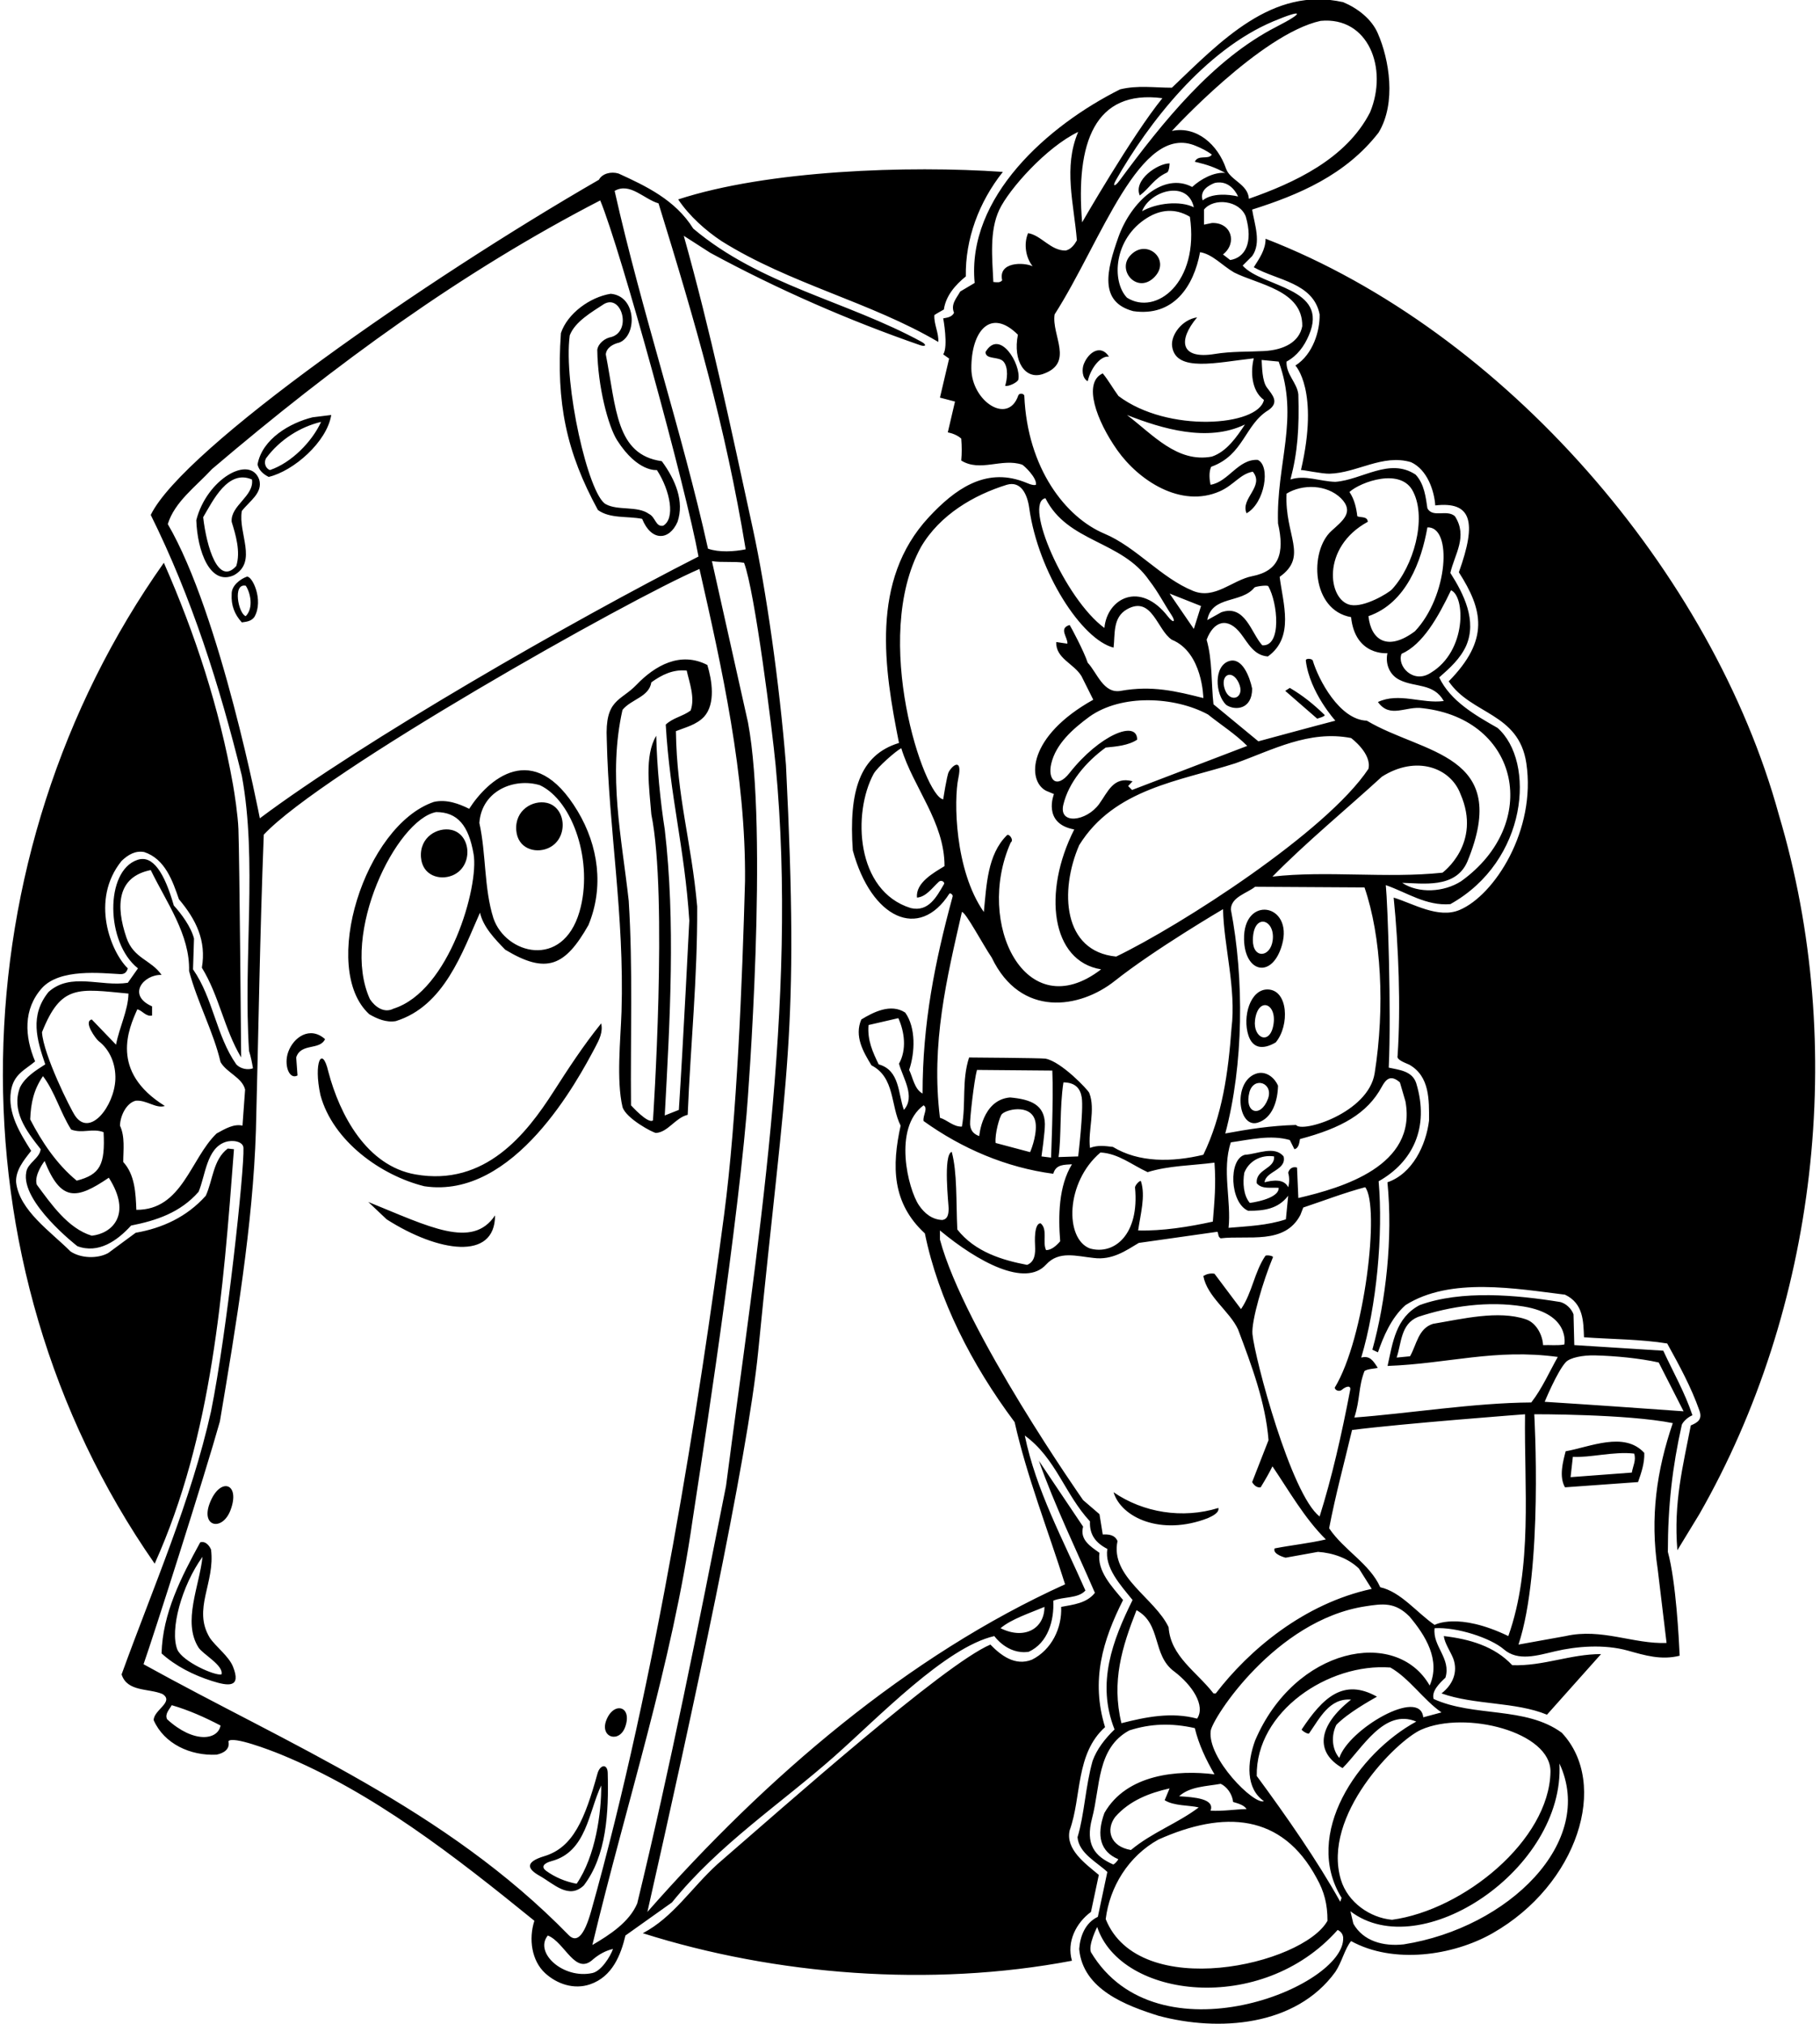 <?xml version="1.0" encoding="UTF-8"?>
<svg xmlns="http://www.w3.org/2000/svg" xmlns:xlink="http://www.w3.org/1999/xlink" width="500pt" height="556pt" viewBox="0 0 500 556" version="1.1">
<g id="surface1">
<path style=" stroke:none;fill-rule:nonzero;fill:rgb(0%,0%,0%);fill-opacity:1;" d="M 462.023 391.449 C 462.129 390.98 463.25 389.5 464.953 388.773 C 462.887 382.562 459.645 376.895 456.945 371.043 L 432.5 369.5 L 432.285 361.055 C 431.746 359.523 430.113 357.906 428.414 357.633 C 416.75 355.75 401.508 354.305 389.984 358.531 C 383.414 362.043 382.641 368.75 381.199 375.23 C 397.941 374.602 410.688 370.414 427.965 372.754 C 425.715 376.715 423.645 381.48 420.676 385.262 C 405.016 385.352 386.746 388.324 372.074 389.402 C 373.695 384.363 373.156 381.031 374.863 376.621 C 375.75 376 377.75 376 378.5 375.75 C 377.238 373.77 376.305 372.305 373.965 372.934 C 378.195 358.805 380.012 339.078 378.75 324.5 C 388.027 319.281 392.785 309.812 389.086 297.602 C 388.008 294.184 384.406 293.914 381.523 293.281 C 382.246 277.531 381.25 248.5 380.715 243.152 C 386.477 245.133 391.785 248.914 398.445 248.371 C 419.75 236.5 421.91 209.191 411.406 199.953 C 405.375 196.531 398.445 192.574 395.387 186.094 C 398.355 183.48 401.145 180.965 402.766 177.453 C 405.824 170.523 402.137 163.145 398.445 157.383 C 399.613 152.254 403.305 147.395 399.703 141.812 C 397.453 139.832 393.676 142.352 392.145 139.652 C 391.695 136.684 391.336 132.992 388.906 130.383 C 381.703 125.613 374.234 131.824 366.855 132.363 C 362.715 132.273 358.484 130.383 354.523 131.73 C 356.508 124.172 356.953 117.602 356.688 108.332 C 356.324 105.094 353.266 102.844 353.445 99.332 C 356.414 97.715 358.305 95.102 359.566 92.133 C 365.324 78.902 346.75 79 341.387 72.965 L 343.996 70.352 C 346.605 66.664 344.625 61.621 343.996 57.574 C 356.773 53.523 369.645 48.121 378.734 36.422 C 383.688 28.234 381.613 16.262 378.555 9.242 C 376.848 5.191 372.887 2.223 369.016 0.602 C 349.574 -3.809 335.355 11.312 321.945 24.094 C 317.086 24.094 312.586 23.371 307.727 24.543 C 287.926 34.441 265.516 54.152 267.766 77.73 L 263.805 80.074 C 262.816 81.871 261.105 83.582 262.098 85.922 C 261.555 87.094 260.203 87.273 259.125 87.453 C 259.125 87.453 260.566 95.191 259.125 97.352 L 260.75 98.5 L 258.227 109.23 L 262.363 110.312 L 260.387 118.773 C 261.5 119 263 119.5 264.074 120.48 C 264.25 122.75 264.25 124.5 264.074 126.512 C 269.316 129.758 275.172 125.773 280.785 127.637 C 281.246 127.789 284.953 131.281 284.598 133.172 C 283.695 133.531 281.898 132.52 281 132.25 C 270.559 128.469 262.277 134.422 255.164 142.082 C 239 159.5 242.926 183.754 246.977 204.094 C 236.164 207.383 233.152 217.379 234.285 233.613 C 239.367 252.324 252.516 258.422 260.789 245.527 C 261.02 245.172 261.844 245.781 261.719 246.242 C 256.797 264.344 253.453 281.168 253.453 300.395 C 251.203 299.223 250.758 295.895 249.766 293.914 C 251.387 289.145 251.656 282.305 248.688 278.164 C 244.727 275.555 239.867 278.074 236.625 280.055 C 234.645 284.645 237.164 288.965 239.414 292.652 C 245.895 295.98 244.637 303.723 247.426 309.215 C 244.996 320.281 244.996 330.453 254.086 338.824 C 257.773 356.914 266.953 374.914 278.746 390.664 C 282.074 405.512 287.836 420.094 292.605 435.215 C 249.496 454.742 210.703 487.863 177.855 525.215 C 189.969 471.617 205.367 400.926 208.297 371.23 C 216.027 292.781 219.645 285.473 215.926 210.121 C 214.133 187.504 210.406 161.723 206.875 145.473 C 200.574 116.469 195.285 91.328 187.848 64.773 L 195.137 69.453 C 213.668 79.508 233.195 88.027 252.73 94.801 C 254.352 95.363 254.66 94.711 253.172 93.898 C 232.539 82.652 208.836 78.32 190.453 62.793 C 185.504 54.871 177.406 51.094 169.938 47.672 C 167.867 47.043 165.438 47.672 164.535 49.383 C 116.793 76.93 50.359 123.113 41.414 141.453 C 52.664 164.133 60.316 188.254 66.434 213.094 C 70.754 236.402 66.797 263.133 68.414 288.691 C 68.957 290.402 69.25 292 69.496 293.465 C 68.145 294.004 66.074 293.645 64.906 292.383 C 59.324 284.371 58.605 274.293 53.027 266.281 L 53.297 257.824 C 52.484 254.582 49.73 250.91 47.75 248.75 C 45.203 239.836 41.992 234.73 37.727 236.223 C 28.785 239.258 29 259 37.906 266.012 L 35.113 269.973 C 27.734 271.145 19.457 267.004 13.336 272.492 C 8.117 278.973 10.094 285.543 12.434 292.383 C 9.914 294.004 6.945 295.805 5.504 298.684 C 3.074 305.074 7.035 310.473 11.176 315.691 C 10.906 318.215 7.574 319.473 7.215 321.992 C 5.594 330.184 21.254 342.332 21.254 342.332 C 27.105 344.492 32.234 340.805 36.016 336.664 C 42.855 335.312 49.516 333.152 54.555 327.395 C 56.445 322.902 56.75 315.453 61.922 313.719 C 63.98 313.031 66.809 313.578 66.887 315.332 C 67.145 321.332 62.324 366.223 57.977 387.691 C 52.484 412.352 42.047 436.113 33.406 459.965 C 34.934 464.824 40.875 463.742 44.656 465.363 C 47.984 467.523 42.137 469.773 42.227 472.562 C 45.105 479.043 52.305 482.371 59.504 482.012 C 61.215 481.652 63.285 480.664 62.746 478.324 C 63.914 476.793 74.316 480.797 77.125 481.945 C 102.395 492.293 124.855 509.824 146.805 527.645 C 145.188 532.684 146.062 538.637 149.773 542.043 C 153 545 157.66 546.625 162.105 545.102 C 168.25 543 170.566 537.004 171.824 531.691 L 184.605 522.602 C 197.477 506.672 214.621 495.398 229.246 482.465 C 241.32 471.785 259.77 452.512 273.164 449.434 C 273.164 449.434 276.785 454.625 282.613 453.754 C 287.926 451.324 289.637 445.113 289.363 439.715 C 292.156 438.543 296.203 439.172 298.188 436.922 C 292.066 422.973 284.598 409.293 281.535 394.352 C 290.086 400.562 292.516 410.465 299.445 417.934 C 299.266 421.621 301.066 423.871 304.215 425.492 C 303.406 430.621 307.727 435.305 311.145 439.531 C 305.656 450.602 301.156 462.395 306.195 475.082 C 303.586 477.602 301.336 480.48 300.164 483.723 C 298.188 490.742 297.914 498.48 296.023 504.691 C 296.387 509.102 301.336 511.531 304.215 514.23 L 301.605 526.562 C 298.188 528.184 296.746 531.781 296.477 535.383 C 297.465 546.543 309.438 550.953 318.258 553.742 C 334.727 558.152 355.965 556.715 366.855 541.684 C 368.656 538.98 369.465 535.293 371.176 533.223 C 382.785 539.613 399.164 537.273 410.055 531.062 C 433.398 517.77 442.254 490.016 429.047 475.98 C 419.055 468.691 404.926 471.754 393.855 466.715 C 393.227 464.551 395.477 462.395 397.098 460.863 C 398.715 455.555 393.496 452.223 394.125 447.273 C 400.352 446.918 409.57 449.996 413.145 453.082 C 417.035 456.445 422.316 454.773 427.219 453.621 C 433.035 452.258 440.637 451.594 447.266 453.445 C 451.859 454.73 456.371 456.113 461.445 454.832 C 461.25 450.5 460.453 434.492 458.203 426.305 C 458.203 413.594 459.453 402.961 462.023 391.449 Z M 180.914 55.863 C 191.086 88.805 199.273 116.973 204.855 150.902 C 201.703 151.531 197.566 151.805 194.504 150.723 C 187.395 118.684 176.234 85.383 168.855 52.441 C 173.086 50.012 176.867 54.691 180.914 55.863 Z M 46.094 143.973 C 47.984 137.852 53.746 133.715 58.246 128.852 C 92.176 99.965 126.914 74.672 164.895 55.055 C 170.566 68.73 188.5 134.25 191.895 152.883 C 157.25 170.5 99.734 203.555 71.387 224.793 C 71.387 224.793 60.586 168.723 46.094 143.973 Z M 11.535 283.562 C 16.785 270.312 21.496 271.641 35.297 272.941 C 35.207 277.531 32.777 282.215 31.875 286.98 L 25.215 280.055 C 22.785 280.594 26.383 285.449 27.078 285.98 C 30.238 288.383 31.844 292.391 31.695 296.523 C 31.379 303.816 24.77 312.461 20.664 306.559 C 19.367 304.695 11.895 289.684 11.535 283.562 Z M 8.297 307.504 C 8.477 302.914 9.285 299.312 11.805 295.621 C 15.047 299.852 16.574 305.613 19.547 310.293 C 22.695 311.465 25.305 309.844 28.457 311.012 C 28.91 319.91 27.562 322.648 21.074 324.332 C 15.586 319.832 11.445 313.621 8.297 307.504 Z M 25.215 339.453 C 18.645 337.473 13.965 330.633 10.094 325.414 C 9.285 322.715 12.254 318.934 12.254 318.934 C 16.758 330.188 21.008 329.562 29.895 323.523 C 36.359 333.66 30.793 338.855 25.215 339.453 Z M 66.617 309.215 C 64.277 308.672 61.934 310.023 59.504 311.371 C 52.305 318.305 50.055 332.434 37.457 332.344 C 37.277 327.844 37.094 322.715 33.855 319.203 C 33.855 315.965 34.395 312.273 32.957 309.215 C 33.047 306.422 34.75 303 37.277 302.371 C 40.246 302.102 42.855 304.621 45.285 303.812 C 30.051 294.32 35.363 282.574 37.727 277.262 C 39.164 277.621 40.066 279.332 41.777 278.973 L 41.777 276.453 C 34.793 273.371 39.422 267.648 44.387 267.812 C 41.543 263.656 36.719 263.363 34.742 257.59 C 31.746 248.832 32.164 240.863 41.414 239.012 C 45.734 247.922 52.215 256.742 51.945 266.73 C 54.195 275.281 58.695 283.562 60.586 291.754 C 62.297 294.723 66.527 295.98 67.336 299.312 Z M 45.914 472.293 C 45.195 470.852 46.547 469.594 47.176 468.422 C 51.855 469.773 56.266 471.754 60.586 474.004 C 59.875 478.02 53.25 479 45.914 472.293 Z M 39.434 457.172 C 42.137 449.523 56.355 404.973 60.406 390.48 C 64.816 364.293 69.496 336.395 70.305 310.562 C 71.027 283.203 71.387 256.832 72.465 229.293 C 88.391 212.188 173 164.5 192.164 156.305 C 198.285 183.305 204.945 213.004 204.676 242.074 C 203.918 269.344 202.473 306.91 198.926 333.742 C 192.285 383.984 180.273 461.613 162.391 525.039 C 160.422 532.016 158.359 533.766 156.199 531.551 C 122.305 496.789 79.398 479.316 39.434 457.172 Z M 162.75 542 C 154.75 543.75 146.664 536.41 150.496 531.691 C 155.266 533.578 158.039 542.91 163.004 538.172 C 164.625 536.824 166.426 535.832 168.406 535.383 C 167.688 537.453 165.184 541.469 162.75 542 Z M 162.734 534.301 C 172.117 495.113 184.586 457.398 190.285 417.434 C 190.965 412.668 201.691 345.254 205.105 306.012 C 205.477 301.758 211.156 228.395 205.484 198.422 L 195.586 154.145 C 198.375 154.594 201.617 154.145 204.406 154.594 C 207.375 162.332 212.184 200.703 213.09 210.266 C 219.27 275.555 207.855 343.527 199.453 408.215 C 191.715 447.363 184.156 485.344 175.066 522.871 C 172.906 528.004 167.504 531.512 162.734 534.301 Z M 274.875 447.273 C 277.848 444.754 282.887 443.133 286.938 441.422 C 286.938 447.43 281.395 450.535 274.875 447.273 Z M 423.914 369.512 C 423.824 366.992 422.203 363.395 419.145 362.402 C 411.586 359.883 401.773 362.312 393.676 363.664 C 389.625 364.922 389.176 369.422 387.375 372.574 L 383.688 372.934 C 385.035 368.973 384.766 363.754 389.535 361.773 C 398.445 358.805 408.812 357.316 418.516 358.895 C 431.5 361 429.766 369.332 429.766 369.332 C 427.875 369.691 425.805 369.422 423.914 369.512 Z M 430.184 374.172 C 431.297 372.992 434.676 372.242 438.25 372.332 C 443.703 372.473 450.414 373.102 455.688 374.281 L 462.523 387.691 C 450.016 386.793 437.324 385.895 424.363 385.082 C 424.363 385.082 427.82 376.684 430.184 374.172 Z M 384.586 297.332 L 386.113 302.555 C 389.336 320.266 368.812 326.273 356.688 329.102 L 356.324 320.73 C 355.066 320.371 354.164 321.094 353.895 322.172 C 354.258 323.344 354.258 324.965 353.895 326.133 C 352.727 323.703 349.484 324.242 347.414 324.781 C 347.688 321.723 353.535 321.453 352.637 317.672 C 350.113 314.613 345.438 317.043 342.016 317.223 C 337.395 318.375 337.852 330.48 342.914 332.613 C 347.145 332.613 351.105 332.164 353.895 328.473 L 353.266 334.953 C 348.137 336.664 342.645 336.844 337.516 337.293 C 338.324 330.004 335.625 321.273 338.145 313.805 C 343.363 313.082 349.035 311.645 354.348 313.172 L 355.605 315.691 C 356.863 315.422 356.953 313.805 357.137 312.902 C 368.547 309.879 375.633 305.902 379.605 298.559 C 380.68 296.574 381.977 295.051 384.586 297.332 Z M 345.258 325.055 C 346.695 326.762 349.215 326.133 351.285 326.312 C 351.406 329.438 343.363 330.453 343.363 330.453 C 341.566 328.383 341.387 324.781 341.836 322.172 C 343.098 318.934 346.426 317.133 350.023 317.672 C 350.297 321.184 344.895 321.094 345.258 325.055 Z M 293.84 212.32 C 290.23 216.902 287.77 214.168 288.809 209.766 C 290.082 204.359 294.676 200.281 299.266 196.895 C 308.086 190.594 322.664 191.312 331.848 196.262 C 335.445 199.145 339.316 201.574 342.645 204.902 L 311.004 217.008 L 309.926 215.93 L 311.145 214.621 C 305.859 213.16 304.367 217.57 301.949 220.883 C 298.441 225.691 290.805 226.625 292.121 221.07 C 293.566 214.969 298.254 209.367 303.766 205.352 C 306.555 205.082 309.977 204.812 312.406 203.191 C 312.406 197.625 302.027 201.926 293.84 212.32 Z M 296.477 232.172 C 306.105 216.602 324.285 214.531 339.406 209.672 C 349.484 206.074 359.566 200.492 371.176 202.742 C 371.176 202.742 376.922 206.977 375.945 211.203 C 364.449 228.512 324.297 254.266 306.645 262.773 C 291.949 261.375 291.078 244.668 296.477 232.172 Z M 344.805 243.602 L 374.863 243.781 C 379.5 257.25 380.5 276.75 377.656 294.812 C 375.93 305.77 357.613 311.301 356.055 309.031 C 349.125 309.215 342.914 310.203 336.613 311.371 C 341.656 292.473 341.836 268.895 338.145 249.812 C 338.234 246.395 342.555 245.402 344.805 243.602 Z M 349.574 240.812 C 358.848 231.363 369.914 222.273 379.637 213.363 C 388.992 207.406 398.488 210.801 401.234 218.133 C 407.188 231.766 396.285 239.73 396.285 239.73 C 380.984 241.352 364.336 239.102 349.574 240.812 Z M 398.625 162.152 C 402.527 163.711 403.027 178.844 393.047 184.832 C 388.262 187.953 383.715 182.98 385.035 179.613 C 390.879 177.047 395.09 169.523 398.625 162.152 Z M 388.727 173.402 C 381.262 179 376.66 175.906 375.945 169.262 C 386.387 165.664 390.523 154.055 392.145 144.871 C 399.086 144.613 397.836 163.758 388.727 173.402 Z M 388.273 135.152 C 392.012 142.629 388.289 155.57 382.406 161.895 C 381.457 162.914 374.836 166.938 371.016 166.18 C 364.809 164.945 362.848 150.367 375.766 143.344 C 375.676 141.723 373.695 142.262 372.887 141.812 C 372.613 139.473 372.074 137.133 370.727 135.152 C 373.762 132.379 385.02 128.281 388.273 135.152 Z M 368.387 136.863 C 372.152 140.633 368.871 143.047 365.797 145.824 C 359.672 151.355 360.203 167.598 371.176 169.531 C 372.305 180.281 381.164 179.434 381.164 179.434 C 380.535 182.312 381.703 185.465 384.586 186.812 C 388.816 188.883 393.855 187.621 396.645 192.574 C 390.613 193.383 384.316 190.145 378.555 192.844 C 381.887 197.523 386.297 193.832 390.887 194.555 C 417.559 197.609 423.414 226.277 401.414 242.074 C 396.645 245.133 389.715 245.492 385.215 242.523 C 390.703 242.613 399.887 244.23 403.125 236.672 C 415.387 206.945 390.996 207.207 375.496 197.973 C 367.984 197.746 362.18 186.629 360.652 181.453 C 360.5 180.934 358.648 180.703 358.746 181.5 C 359.793 190.195 366.855 197.973 366.855 197.973 C 361.273 199.414 345.703 203.645 345.703 203.645 L 333.375 193.473 C 332.746 188.074 333.105 181.23 331.484 175.742 C 333.406 170.621 337.266 169.328 340.922 174.117 C 342.945 176.773 344.484 180.051 348.316 180.332 C 355.695 175.023 352.453 165.754 351.555 158.465 C 359.523 152.773 352.895 147.16 353.445 135.602 C 357.855 132.902 364.516 133.082 368.387 136.863 Z M 331.664 170.344 C 332.934 163.496 341.031 165.859 344.621 161.395 C 344.852 161.109 348.195 160.621 348.434 161.039 C 351.023 165.574 352.195 177.637 346.785 177.273 C 343.727 173.941 342.105 165.934 335.535 168.184 Z M 337.965 71.434 L 335.984 69.902 C 340.035 66.703 338.23 61.023 332.926 61.262 L 330.766 61.711 L 330.766 57.574 C 333.465 54.242 340.539 55 342.25 59.5 C 344.332 66.668 342.07 70.785 337.965 71.434 Z M 330.406 55.055 C 329.5 52.25 332.113 50.91 333.645 50.281 C 338.211 49.188 340.125 53.973 340.125 53.973 C 337.516 53.344 332.926 52.984 330.406 55.055 Z M 362.805 5.734 C 375.91 4.484 381.406 18.754 376.395 30.844 C 369.824 43.711 355.426 50.281 343.098 54.602 C 342.863 50.559 337.922 49.539 336.816 46.312 C 334.566 39.727 328.746 34.535 321.945 35.973 C 321.945 35.973 346.336 9.332 362.805 5.734 Z M 349.801 5.871 C 357.973 2.426 358.66 3.266 350.676 7.352 C 333.16 16.312 319.414 33.562 307.562 49.609 C 306.273 51.352 305.555 51.277 306.547 49.527 C 315.52 33.73 330.988 13.801 349.801 5.871 Z M 319.336 26.973 C 311 37.25 297.285 61.082 297.285 61.082 C 295.465 39.227 300.727 24.547 319.336 26.973 Z M 274.523 57.645 C 277.18 51.984 287.484 40.406 296.203 36.242 C 292.066 45.961 295.035 55.953 295.848 66.031 C 295.125 67.293 294.227 68.465 292.785 68.824 C 288.645 68.914 286.035 64.594 282.438 64.055 C 281.176 67.023 281.805 70.805 283.695 73.145 C 281.25 72 274.156 71.883 275.324 77.012 C 274.695 77.73 273.887 77.555 272.895 77.465 C 272.594 70.887 271.785 63.473 274.523 57.645 Z M 281.406 108.742 C 281.379 108.133 280.031 107.828 279.738 108.668 C 276.91 116.844 266.91 110.188 266.855 101.25 C 266.789 91.004 272.109 84.422 279.645 91.953 C 278.203 99.164 281.629 104.414 286.484 102.754 C 295.25 99.75 288.824 92.133 289.727 86.371 C 302.59 66.289 313.16 33.422 328.605 40.113 C 330.137 40.742 331.574 41.461 332.926 42.453 C 332.023 43.984 329.145 42.363 328.246 44.434 C 331.75 45.25 333.734 45.961 336.613 47.492 C 333.465 47.223 329.863 49.203 327.523 51.363 C 319.707 47.211 310.711 55.344 307.215 65.238 C 304.066 74.141 301.812 82.938 311.324 85.473 C 322.352 87.074 327.941 78.734 329.688 69.273 C 333.105 69.812 335.895 73.055 339.047 74.852 C 345.613 78.184 357.945 79.715 357.766 89.613 C 356.926 94.016 352.668 96.148 347.246 96.438 C 342.949 96.672 338.289 96.484 333.707 97.242 C 324.246 98.805 323.551 93.52 328.875 87.184 C 324.652 87.809 321.602 92.113 322.008 95.129 C 322.996 102.414 334.359 99.535 344.445 98.434 C 343.547 101.941 343.727 107.344 347.234 109.863 C 345.684 117.102 320.801 118.992 307.273 108.781 C 305.746 106.715 304.574 104.555 302.953 102.574 C 297.398 105.086 301.238 115.598 306.957 123.68 C 312.844 132 324.434 139.66 335.086 134.973 C 339 133.25 340.664 130.203 344.176 129.574 C 347.508 133.621 340.664 136.953 342.465 141.004 C 347.52 138.152 349.105 127.922 345.523 126.332 C 340.125 126.062 337.516 132.363 332.566 133.172 C 332.297 132.004 332.023 129.664 332.746 128.223 C 341.75 125 341.926 116.613 348.496 112.652 C 351.543 110.492 349.574 108.516 348.055 106.461 C 346.738 104.684 346.711 100.758 346.605 98.883 L 351.285 99.332 C 357.047 114.902 350.566 127.324 351.105 143.793 C 353.004 152.094 351.32 156.852 343.996 158.281 C 338.543 159.348 333.75 164.75 327.797 162.332 C 318.938 158.738 312.191 150.297 303.414 146.605 C 292.785 142.141 282.25 128.676 281.406 108.742 Z M 313.758 58.023 C 315.879 52.434 326.25 49.25 327.977 56.941 C 324.195 55.055 317.715 55.773 313.758 58.023 Z M 309.613 81.781 C 305.336 77.32 305.898 65.586 315.156 59.844 C 318.766 57.609 322.797 57.094 326.895 59.555 C 329.516 77.684 317.535 86.797 309.613 81.781 Z M 342.016 116.613 C 339.766 120.031 336.977 124.082 332.926 125.434 C 323.387 127.23 316.637 119.312 309.613 114.004 C 319.246 117.781 331.758 121.562 342.016 116.613 Z M 321.316 163.055 L 329.953 166.473 L 327.977 172.773 Z M 320.859 169.359 C 313.176 159.441 304.145 164.387 303.406 172.504 C 292.5 164.5 281.098 138.082 287.203 136.863 C 293.324 149.102 308.188 148.43 315.75 159.5 C 318.129 162.547 319.699 165.699 321.801 168.883 C 323.117 170.871 322.387 171.332 320.859 169.359 Z M 251.926 246.574 C 254.422 246.371 256.059 243.941 257.938 242.207 C 258.562 241.629 259.68 242.281 259.32 242.895 C 257.328 246.312 255.098 250.598 250.215 249.453 C 235.055 244.754 234.215 223.332 239.992 212.609 C 240.996 210.754 246.164 206.254 247.605 205.531 C 250.938 216.422 259.484 225.781 259.484 237.934 C 256.516 239.73 251.477 242.523 251.926 246.574 Z M 260.645 212.059 C 260.117 213.039 259.125 219.574 259.125 219.574 C 253.941 218.996 239.207 175.461 253.008 150.273 C 258.227 141.363 267.586 135.965 276.586 133.172 C 280.527 132.016 282.242 135.879 282.746 139.5 C 285.23 157.32 297.238 175.73 305.926 177.902 C 306.375 174.305 305.613 169.621 309.613 167.371 C 316.5 163.5 317.895 173.133 321.945 175.742 C 330.438 179.223 330.586 191.762 330.586 191.762 C 323.113 189.871 316.5 188.25 307.906 189.781 C 303.133 190.633 301.426 184.832 298.816 182.043 C 297.824 178.98 294.227 172.23 293.863 171.691 C 290.715 172.594 293.414 175.113 293.234 176.824 L 290.176 176.371 C 289.996 180.871 295 182.25 297.105 185.73 L 300.348 192.215 C 282.297 202.266 282.074 214.473 287.387 217.23 L 289.547 218.133 C 289.547 218.133 286.25 226.25 295.125 227.852 C 286.355 245.098 288.766 264.086 302.508 266.281 C 281.75 282.25 267.809 253.578 277.664 231.453 C 278.656 230.73 277.164 228.926 276.664 229.41 C 271.242 234.727 271.027 243.195 270.285 250.531 C 262.23 239.027 262.016 219.711 263.281 213.758 C 264.477 208.117 261.68 210.133 260.645 212.059 Z M 264.258 250.531 C 265.246 250.441 270.105 259.621 272.445 263.043 C 280.426 279.707 296.684 277.074 306.266 269.457 C 317.172 260.793 336 249.75 336 249.75 C 336.18 259.738 339.676 271.594 338.324 282.48 C 337.426 294.723 335.805 306.422 330.586 317.223 C 321.945 319.293 312.855 319.383 305.746 315.062 C 303.496 314.793 301.605 314.523 299.445 315.332 C 298.844 310.586 301.016 304.766 299.254 300.246 C 298.914 299.371 291.492 291.562 287.195 290.812 C 286.145 290.629 266.234 290.492 266.234 290.492 C 264.164 296.883 265.426 303.004 264.258 309.48 C 261.914 309.574 260.297 307.684 258.227 307.055 C 255.703 286.715 260.113 268.715 264.258 250.531 Z M 313.453 324.516 C 313.297 324.02 311.758 325.586 311.82 326.242 C 313.059 339.07 306.164 344.844 299.445 342.965 C 292.48 340.352 292.688 324.77 302.324 316.594 C 307.273 316.863 310.965 320.012 315.285 321.992 C 321.047 320.191 327.438 320.191 333.645 319.383 C 334.098 325.594 333.645 329.824 333.195 335.582 C 326.625 337.023 319.336 338.191 312.676 338.012 C 313.316 333.516 314.746 328.59 313.453 324.516 Z M 290.805 317.852 C 291.613 312.453 291.074 304.172 292.156 297.332 C 295.52 297.371 296.805 299.098 297.18 301.473 C 297.727 304.941 296.203 317.672 296.203 317.672 Z M 277.484 301.473 C 269.781 302.133 269.023 312.094 269.023 312.094 C 267.137 311.422 266.621 310.23 266.508 308.879 C 266.395 307.527 267.586 296.883 268.395 293.914 L 289.098 294.094 C 289.453 301.922 288.75 318 288.75 318 L 286.125 317.672 C 286.125 317.672 287.102 310.836 287.059 308.754 C 286.945 303.484 283.199 301.992 277.484 301.473 Z M 283 316.5 L 273.523 313.98 C 273.25 311.5 274.629 306.625 275.27 306.02 C 276.895 304.492 284.219 303.145 284.559 309.012 C 284.762 312.477 283 316.5 283 316.5 Z M 241.395 292.383 C 239.773 289.055 238.246 285.723 238.605 281.582 L 246.797 279.691 C 248.504 283.473 249.137 288.332 246.977 292.203 C 248.055 296.164 251.566 301.203 248.324 304.895 C 246.703 300.48 247.246 294.004 241.395 292.383 Z M 252.43 331.047 C 249.48 326.66 245.258 309.898 253.727 303.633 C 255.074 304.441 253.453 306.422 253.727 307.953 C 264.258 315.512 276.406 320.73 289.363 322.441 C 290.086 319.742 292.5 320 294.496 319.832 C 290.805 325.863 290.715 334.055 291.258 340.98 C 290.176 342.242 288.824 343.414 287.387 343.414 C 286.305 341.164 287.926 337.652 285.855 336.031 C 284.055 336.121 284.297 341.094 284.359 342.242 C 284.477 344.402 284.277 346.641 282.164 347.465 C 275.508 346.203 267.855 343.953 262.996 337.742 C 262.637 329.914 262.996 322.082 261.465 316.414 C 259.035 317.223 260.633 331.016 260.617 331.996 C 260.594 333.469 260.422 334.914 258.855 335.133 C 256.031 335.027 253.938 333.281 252.43 331.047 Z M 307.008 423.332 C 306.285 421.621 304.574 421.441 302.953 421.531 L 302.055 415.953 L 297.555 412.082 C 297.555 412.082 264.969 365.637 258.227 340.531 L 258.227 338.012 C 268.75 346.75 281.691 353.66 287.379 347.391 C 290.918 343.492 295.723 345.086 300.523 345.574 C 305.566 346.203 309.258 343.594 312.855 341.434 L 334.453 338.371 C 334.816 339.004 334.547 339.723 335.355 340.172 C 342.914 339.273 352.93 342.031 357.25 333.75 L 358.035 331.715 C 363.703 329.824 369.285 327.664 375.047 326.133 C 379.148 331.258 374.977 367.605 366.676 381.215 C 366.855 382.023 367.938 382.293 368.566 381.844 C 369.914 380.672 371.172 380.586 370.938 381.785 C 368.512 394.422 365.914 405.816 362.535 416.582 C 354.68 410.59 344.746 373.262 344.082 366.516 C 343.723 362.891 347.059 351.711 349.707 345.375 C 349.875 344.969 347.84 344.672 347.621 344.996 C 344.566 349.52 344.043 355.074 340.938 359.613 L 333.645 349.895 C 332.477 349.715 331.484 349.98 330.586 350.523 C 331.664 356.281 337.785 360.152 340.125 365.191 C 343.816 375.004 347.688 385.262 348.496 395.613 L 343.996 407.133 C 344.445 407.941 345.258 408.754 346.336 408.574 C 347.75 406.25 348.75 404.5 349.574 402.812 C 353.984 409.293 358.395 417.121 364.246 422.883 C 359.695 423.961 354.816 424.445 350.172 425.355 C 349.5 427 353.188 427.906 353.188 427.906 L 362.086 426.305 C 366.137 426.574 370.363 428.012 373.336 430.895 L 376.848 436.473 C 358.25 440.5 343.188 453.215 334.008 465.184 L 333.375 465.184 C 328.695 459.152 321.586 455.012 321.047 447.004 C 317.266 438.992 304.938 433.145 307.008 423.332 Z M 312.227 442.324 C 319.156 446.102 316.453 454.652 322.574 459.152 C 327.574 462.941 331.242 468.555 328.875 472.113 C 321.855 470.223 314.746 471.664 308.086 473.371 C 305.297 461.852 308.266 452.402 312.227 442.324 Z M 300.016 499.504 C 302.312 490.84 301.281 480.203 310.246 475.352 C 316.098 473.465 321.855 473.281 328.246 474.723 C 329.324 479.223 331.305 483.363 333.645 487.414 C 323.566 486.152 309.523 487.324 303.406 498.031 C 301.102 504.371 302.387 508.668 307.164 510.703 C 307.402 510.805 306.066 512.285 305.789 512.16 C 300.703 509.906 298.129 506.637 300.016 499.504 Z M 323.926 493.441 C 326.895 490.742 331.305 490.742 335.355 490.023 C 337 490.75 338.57 492.84 338.75 495 C 340.5 495.5 341.836 495.965 342.465 496.953 C 339.137 497.043 335.984 497.582 332.566 497.402 C 333.801 494.113 328.188 493.695 323.926 493.441 Z M 329.324 496.504 C 323.477 500.914 316.547 503.344 310.695 508.203 C 305.016 507.258 303.711 502.664 306.375 499.113 C 310.336 494.613 315.734 492.543 321.316 491.281 L 319.965 494.523 C 322.484 496.145 326.805 495.871 329.324 496.504 Z M 318.258 505.324 C 336.211 497.305 352.176 498.113 361.727 515.941 C 363.797 519.633 364.695 523.051 364.695 527.645 C 357.906 539.785 312.934 550.027 303.766 527.191 C 304.848 518.371 309.977 509.914 318.258 505.324 Z M 299.715 536.281 C 298.906 534.301 301.426 529.352 301.426 529.352 C 307.891 548.949 346.562 553.742 367.484 530.164 C 368.477 530.613 368.973 531.469 369.004 532.324 C 369.543 545.91 317.883 566.656 299.715 536.281 Z M 385.664 534.121 C 379.996 534.754 374.508 533.223 371.805 528.453 L 370.996 525.031 C 390.332 539.844 429.938 513.379 428.414 484.441 C 438.488 505.973 414.441 529.562 385.664 534.121 Z M 425.953 486.754 C 425.605 505.547 402.082 524.691 382.426 527.371 C 376.395 526.832 370.273 522.602 368.387 516.395 C 363.062 498.766 383.633 478.152 390.453 475.145 C 402.598 469.785 426.16 475.77 425.953 486.754 Z M 396.016 470.402 L 391 471.75 C 390.148 463.512 370.5 475 367.938 482.914 C 365.863 480.48 365.688 476.703 367.125 473.824 C 370.273 470.582 376.25 467.25 378.285 466.082 C 369.051 460.922 363.418 466.348 357.613 475.078 C 357.453 475.316 359.375 476.543 359.637 476.172 C 362.543 472.039 365.23 466.398 371.176 466.895 C 361.957 474.137 361.238 481.402 368.836 485.703 C 374.324 480.215 380.266 469.23 389.086 472.922 C 373.078 481.645 357.797 503.848 368.566 521.344 L 368.203 522.422 C 361.816 510.992 353.535 499.113 345.258 487.863 C 344.961 470.148 364.98 456.781 381.977 458.074 C 387.195 461.043 391.066 466.98 396.016 470.402 Z M 392.773 463.023 C 383.551 446.934 355.688 452.555 344.805 478.145 C 342.602 484.203 342.199 491.266 347.234 494.793 C 344.504 495.867 331.648 483.016 332.609 475.48 C 333.047 472.055 350.332 445.098 375.043 441.27 C 379.887 440.52 383.215 440.051 387.195 444.031 C 391.605 449.254 395.836 456.004 392.773 463.023 Z M 394.125 446.371 C 389.266 443.043 384.855 437.281 379.188 436.023 C 376.305 429.543 369.195 425.852 365.145 419.824 C 366.945 410.465 369.195 402.273 371.445 392.824 C 385.574 391.023 418.965 388.504 418.965 388.504 C 418.695 408.574 421.125 430.441 414.375 449.434 C 400.5 442.75 394.125 446.371 394.125 446.371 Z M 430.125 449.434 L 417.164 451.773 C 424 431.25 421.5 388.5 421.5 388.5 C 421.5 388.5 446.953 388.414 459.555 390.934 C 455.145 403.895 453.258 416.762 455.414 431.074 L 457.848 451.324 C 448.758 451.684 440.023 447.184 430.125 449.434 Z M 313.125 53.703 C 311.301 49.441 318.039 44.883 321.316 44.883 C 321.316 44.883 321.27 47.09 320.586 47.402 C 317.039 49.027 315.875 51.625 313.125 53.703 Z M 186.316 54.781 C 210.859 46.758 249.523 45.41 275.508 47.223 C 268.938 55.504 265.156 65.672 265.336 75.934 C 262.453 78.273 259.848 81.242 259.305 85.023 C 258.5 85.5 257.5 86 256.695 86.555 C 256.516 88.98 257.953 91.504 257.773 93.934 C 239.145 82.953 217.004 78.004 198.195 66.215 C 193.875 63.332 189.375 59.371 186.316 54.781 Z M 466.848 415.953 L 460.816 425.852 C 459.734 412.715 462.348 402.812 464.508 391.562 C 466.484 390.754 467.746 389.852 466.848 387.422 C 464.598 381.031 461.355 375.094 458.023 369.062 C 450.914 367.895 442.727 367.895 435.164 367.352 C 434.984 363.121 435.074 358.082 429.945 355.652 C 416.625 354.031 398.445 350.703 386.113 358.531 C 382.156 362.043 379.996 367.352 378.555 371.492 L 377.023 370.773 C 380.715 357.453 382.695 340.262 381.164 324.781 C 388.008 322.441 391.785 314.613 392.598 307.773 C 392.598 302.195 392.824 295.691 387.16 292.469 C 386.703 292.207 383.508 291.215 383.953 290.043 C 384.855 276.633 384.227 259.895 382.875 246.574 C 388.238 248.211 395.145 252.441 400.988 249.969 C 410.559 245.926 422.066 228.055 419.324 209.672 C 417.25 195.75 404.203 196.352 397.996 187.172 C 409.281 175.695 407.379 167.52 400.785 157.203 C 405.836 143.188 404.203 137.711 394.305 138.844 C 394.035 134.883 392.145 129.031 387.645 126.965 C 379.809 124.633 372.805 129.945 365.242 130.129 C 363.16 130.18 357.855 129.031 357.406 129.121 C 362.5 107.25 355.875 100.414 355.875 100.414 C 360.734 97.352 362.625 90.871 362.535 86.371 C 360.824 77.645 350.746 77.012 344.445 73.414 C 345.977 70.98 347.688 68.645 347.688 65.582 C 413.387 91.055 470.535 157.383 488.715 223.895 C 507.703 287.523 499.066 359.613 466.848 415.953 Z M 317.266 75.996 C 312.605 80.977 306.738 74.398 310.461 70.242 C 314.887 65.301 321.723 71.23 317.266 75.996 Z M 176.414 142.531 C 178.887 148.727 183.848 148.602 186.137 143.344 C 188.023 137.762 185.598 131.824 181.816 126.691 C 169.164 124.926 169.328 112.191 166.426 97.352 C 166.605 95.465 168.496 94.473 170.117 94.113 C 175.066 92.215 174.957 81.324 167.773 80.703 C 162.105 81.602 155.895 86.102 154.098 91.504 C 152.746 110.762 155.625 124.262 164.266 140.102 C 167.598 142.531 172.367 141.723 176.414 142.531 Z M 156.523 92.133 C 157.965 88.352 162.555 85.742 165.977 83.492 C 170.812 80.781 173.609 90.941 167.953 92.582 C 166.246 92.852 164.355 94.293 164.086 96.094 C 164.215 106.219 167.094 117.117 169.555 120.969 C 175.211 129.82 180.465 129.121 180.465 129.121 C 184.195 134.871 185.547 142.527 182.176 144.422 C 180.105 144.781 180.105 142.082 178.305 141.184 C 175.109 138.879 169.73 140.352 166.398 138.488 C 161.609 135.809 154.75 105.5 156.523 92.133 Z M 279.77 104.254 C 279.617 105.023 277.035 106.262 276.137 105.992 C 276.676 104.281 277.125 101.043 275.688 99.332 C 274.336 97.805 270.824 98.883 270.734 96.723 C 274.605 90.09 280.578 100.102 279.77 104.254 Z M 297.75 100 C 299.113 96.605 302.484 94.559 304.664 97.98 C 302.598 97.621 299.75 100.75 298.816 104.73 C 297.195 103.832 297.219 101.32 297.75 100 Z M 73.816 131.012 C 80.656 129.395 89.832 121.379 91 114 L 85.875 114.633 C 79.664 116.164 72.016 120.574 70.754 127.594 C 71.117 129.215 72.375 130.293 73.816 131.012 Z M 73.094 125.883 C 76.875 120.754 82.5 117.25 88.215 115.895 C 85.695 121.383 80.027 127.145 74.176 129.121 C 73 128.75 72.375 127.145 73.094 125.883 Z M 66.434 140.371 C 68.504 137.672 72.285 135.422 71.207 131.73 C 68.652 124.797 56.789 131.613 53.926 142.895 C 54.219 151.352 57.684 161.012 64.277 158.012 C 70.844 154.324 65.355 146.402 66.434 140.371 Z M 55.816 142.082 C 58.516 137.492 62.656 128.852 69.227 131.73 C 69.855 136.324 63.285 138.844 63.645 143.344 C 64.727 146.852 66.164 151.531 64.906 155.492 C 59.949 161 56.758 150.297 55.816 142.082 Z M 55.457 265.832 C 56.715 258.453 53.926 252.691 49.156 247.023 C 47.445 242.074 45.375 235.953 39.613 234.062 C 37.184 233.613 35.207 234.781 33.406 236.492 C 24.684 247.27 30.5 261.578 35.113 266.012 C 34.711 267.406 33.879 267.633 32.969 267.59 C 27.793 267.332 16.48 265.992 11.535 271.414 C 6.316 277.262 6.766 284.73 9.645 291.574 C 6.855 293.914 3.715 295.105 3 299.75 C 2.066 305.812 5.504 311.281 8.566 316.145 C 6.496 318.754 4.246 321.543 4.426 324.781 C 5.324 332.523 13.875 338.281 19.367 343.773 C 22.156 345.664 26.746 345.844 29.715 344.223 L 37.277 338.645 C 44.566 337.383 51.316 334.324 56.535 328.473 C 58.516 324.152 58.516 318.574 62.566 315.512 L 64.277 315.691 C 61.305 354.934 58.336 394.352 42.496 429.543 C -15.355 346.535 -11.617 234.664 45.016 154.594 C 53.656 174.215 60.25 194.5 64 215.5 C 64.422 217.863 65.359 223.98 65.5 227.75 C 65.801 235.812 66.254 290.492 66.254 290.492 C 61.574 282.664 60.227 273.574 55.457 265.832 Z M 67.695 158.465 C 65.984 159.094 63.555 160.895 63.645 163.23 C 63.465 166.293 64.457 168.812 66.434 170.973 C 67.695 170.793 68.957 170.703 69.855 169.531 C 72.613 164.898 69.141 157.738 67.695 158.465 Z M 67.516 169.262 C 65.527 168.641 63.801 160.148 67.516 160.895 C 68.75 162.75 69.766 166.922 67.516 169.262 Z M 170.746 277.895 C 170.477 285.723 169.305 296.793 171.016 304.082 C 171.914 307.23 179.523 311.27 180.246 311.219 C 183.531 311.004 185.535 307.055 188.926 306.242 C 189.734 286.531 191.625 268.98 191.535 249.004 C 189.914 230.914 185.953 219.121 185.688 200.852 C 188.387 199.773 191.266 199.145 193.426 196.895 C 196.664 193.293 195.586 186.812 194.324 182.672 C 186.902 178.84 179.922 182.844 174.859 188.117 C 170.449 192.711 166.145 191.988 166.695 203.191 C 167.234 227.762 171.555 251.254 170.746 277.895 Z M 171.016 195.004 C 173.445 192.031 178.305 191.492 178.938 187.441 C 181.816 185.371 184.875 183.844 188.656 184.203 C 189.375 187.441 190.996 191.672 189.734 195.184 C 187.574 196.805 184.875 197.164 182.895 199.055 C 184.066 219.031 188.023 232.441 189.375 252.871 C 189.375 252.871 187.664 287.074 186.496 304.895 L 182.625 306.422 C 184.066 279.871 185.598 253.324 182.625 227.852 C 181.453 220.473 180.465 210.664 180.285 202.113 C 176.953 207.691 178.395 216.602 178.938 223.715 C 183.523 246.215 179.387 307.773 179.387 307.773 C 178.035 308.852 173.355 303.633 173.355 303.633 C 173.176 284.645 173.895 266.012 172.727 247.473 C 170.836 230.281 166.965 213.004 171.016 195.004 Z M 337.695 181.594 C 333.402 182.91 333.77 190.715 336.887 193.652 C 339.25 195.25 343.996 194.98 343.996 189.152 C 343.316 185.875 341.25 180.5 337.695 181.594 Z M 336.512 189.422 C 335.07 185.352 338.461 183.684 340.281 187.52 C 342.281 191.727 337.918 193.395 336.512 189.422 Z M 354.348 188.973 C 357.98 191.105 360.855 193.449 363.879 196.367 C 364.297 196.77 361.855 197.414 361.855 197.414 L 353.086 189.781 Z M 108.734 280.504 C 122.055 276.363 127.004 261.602 131.867 250.715 C 132.766 254.672 135.914 257.914 138.797 260.883 C 150.152 267.746 155.254 265.402 161.656 254.133 C 165.977 243.691 164.41 232.355 158.688 222.812 C 146.5 202.5 133.855 214.434 128.895 222.184 C 126.195 220.832 122.688 219.48 119.176 220.293 C 100.203 226.785 87.793 266.129 101.445 278.613 C 103.605 279.871 106.125 280.953 108.734 280.504 Z M 148.336 215.703 C 157.453 219.984 163.133 237.012 159.188 250.48 C 154.527 266.367 138.898 262.07 135.555 252.242 C 132.945 244.055 133.574 234.512 131.688 226.055 C 132.363 217.066 141.445 213.598 148.336 215.703 Z M 119.805 223.082 C 125.695 223.082 128.75 226.75 130.109 234.625 C 131.625 243.422 123.488 272.254 108.105 277.082 C 105.496 278.434 102.977 276.543 101.625 274.473 C 93.43 256.441 108.914 225.172 119.805 223.082 Z M 141.832 228.113 C 141.387 222.5 146.414 219.715 150.184 220.543 C 155.738 221.766 156.262 230.699 150.426 233.066 C 146.926 234.484 142.227 233.066 141.832 228.113 Z M 352.203 259.559 C 355.426 248.184 341.508 245.801 341.77 258.082 C 341.965 267.289 349.547 268.93 352.203 259.559 Z M 349.645 258.27 C 349.043 263.117 344.16 263.438 344.195 258.254 C 344.242 250.637 350.371 252.414 349.645 258.27 Z M 348.266 271.812 C 343.438 271.734 341.301 279.336 342.969 284.43 C 344.133 287.984 346.91 288.449 350.477 286.352 C 354.344 281.711 353.91 271.902 348.266 271.812 Z M 349.879 281.27 C 348.992 287.348 344.176 285.219 344.785 280.254 C 345.574 273.824 350.723 275.457 349.879 281.27 Z M 163.547 287.645 C 158.82 296.535 141.309 329.613 116.566 325.863 C 104.598 322.895 91.457 313.441 88.035 300.844 C 86.059 291.809 88.504 287.016 90.195 294.363 C 93.344 306.332 100.762 320.273 114.137 322.621 C 133.336 325.992 144.664 311.41 152.031 299.934 C 156.125 293.562 160.254 287.199 165.164 281.133 C 165.688 283.504 164.645 285.578 163.547 287.645 Z M 81.375 290.492 L 81.734 295.441 C 79.422 296.703 77.918 292.484 79.184 288.977 C 80.648 284.898 85.172 281.785 89.297 285.453 C 87.855 288.602 82.637 286.441 81.375 290.492 Z M 345.523 308.402 C 349.605 307.156 351.016 302.371 351.105 298.23 C 350.203 296.164 348.047 294.273 345.523 294.812 C 338.555 296.555 339.938 310.109 345.523 308.402 Z M 343.25 300 C 344.504 295.559 350 297.5 348.316 301.922 C 346.305 307.203 341.75 305.75 343.25 300 Z M 136.004 333.871 C 136.004 346.453 120.352 343.98 106.215 334.953 L 101.176 330.184 C 117.887 336.961 129.758 343.254 136.004 333.871 Z M 430.125 398.672 C 429.406 401.465 428.234 405.602 429.945 408.574 L 450.016 407.133 C 450.914 404.523 451.816 402.004 451.727 399.121 C 446.234 393.094 436.785 397.504 430.125 398.672 Z M 448.305 404.523 L 431.477 405.781 L 432.105 400.203 C 436.875 400.473 443.266 398.672 448.938 399.305 C 449.566 401.102 448.574 402.812 448.305 404.523 Z M 294.496 538.621 C 255.703 546.004 212.953 542.582 176.598 531.062 C 184.965 526.652 189.824 518.73 197.117 512.074 C 215.465 496.223 259.25 457.25 272.086 451.773 C 274.875 454.652 278.836 457.801 283.516 455.914 C 288.914 453.215 291.797 447.184 291.523 441.422 C 294.855 440.793 298.547 440.434 300.797 437.555 C 295.574 425.492 289.816 413.703 285.406 401.281 L 297.555 419.371 C 296.566 423.062 299.715 424.863 302.055 426.574 C 301.336 431.523 305.387 435.754 308.535 439.531 C 302.953 450.602 299.625 461.582 303.586 474.453 C 295.395 481.832 297.195 493.621 293.863 502.801 C 292.695 508.023 298.098 511.895 301.875 515.043 L 299.715 525.215 C 295.664 528.184 292.965 533.402 294.496 538.621 Z M 57.613 412.949 C 60.414 405.598 66.16 407.355 63.32 414.859 C 61.109 420.695 55.109 419.523 57.613 412.949 Z M 305.926 409.922 C 314.023 415.504 324.824 417.305 334.727 414.242 C 334.996 415.594 333.016 416.492 331.848 417.031 C 318.941 422.031 308.004 416.848 305.926 409.922 Z M 57.617 449.883 C 52.844 441.965 59.145 434.852 57.977 425.672 C 57.527 424.594 56.445 423.242 55.004 423.691 C 49.785 433.23 44.656 443.223 44.387 454.203 C 48.266 457.703 53.172 460.172 58.242 461.777 C 62.68 463.184 66.355 463.73 64.012 457.844 C 62.863 454.961 59.316 452.398 57.617 449.883 Z M 60.855 459.965 C 59.055 460.414 50.145 456.453 48.707 453.121 C 46.613 447.742 49.895 435.625 55.637 427.652 C 54.781 435.715 50.078 445.531 54.531 452.574 C 55.699 454.41 61.5 457.5 60.855 459.965 Z M 399.258 455.645 C 398.445 453.574 396.914 451.504 396.645 449.434 C 403.664 450.242 410.598 452.223 415.453 457.441 C 424.098 457.715 431.387 454.383 439.848 454.383 L 424.996 471.031 C 416.266 467.434 405.105 468.422 396.016 465.184 C 399.074 462.844 400.605 459.332 399.258 455.645 Z M 166.594 472.484 C 168.645 467.328 173.762 468.652 171.773 474.348 C 170.145 479.004 164.68 477.293 166.594 472.484 Z M 160.395 517.922 C 166.605 509.785 167.262 497.969 166.953 487 C 166.887 484.453 164.848 484.676 164.141 487.219 C 160.672 499.676 157.508 507.5 149.543 509.895 C 143.996 511.562 145.008 513.484 148.254 515.301 C 152.125 517.469 156.262 521.898 160.395 517.922 Z M 151.562 511.242 C 161.129 508.688 161.676 497.805 165.164 490.473 C 165.25 497.75 163.637 509.914 158.414 517.473 C 155.312 516.898 152.469 515.68 150.094 513.965 C 148.508 512.82 149.41 511.816 151.562 511.242 Z M 115.656 235.547 C 115.211 229.934 120.242 227.148 124.012 227.977 C 129.562 229.199 130.086 238.137 124.25 240.5 C 120.75 241.918 116.051 240.5 115.656 235.547 "/>
</g>
</svg>
